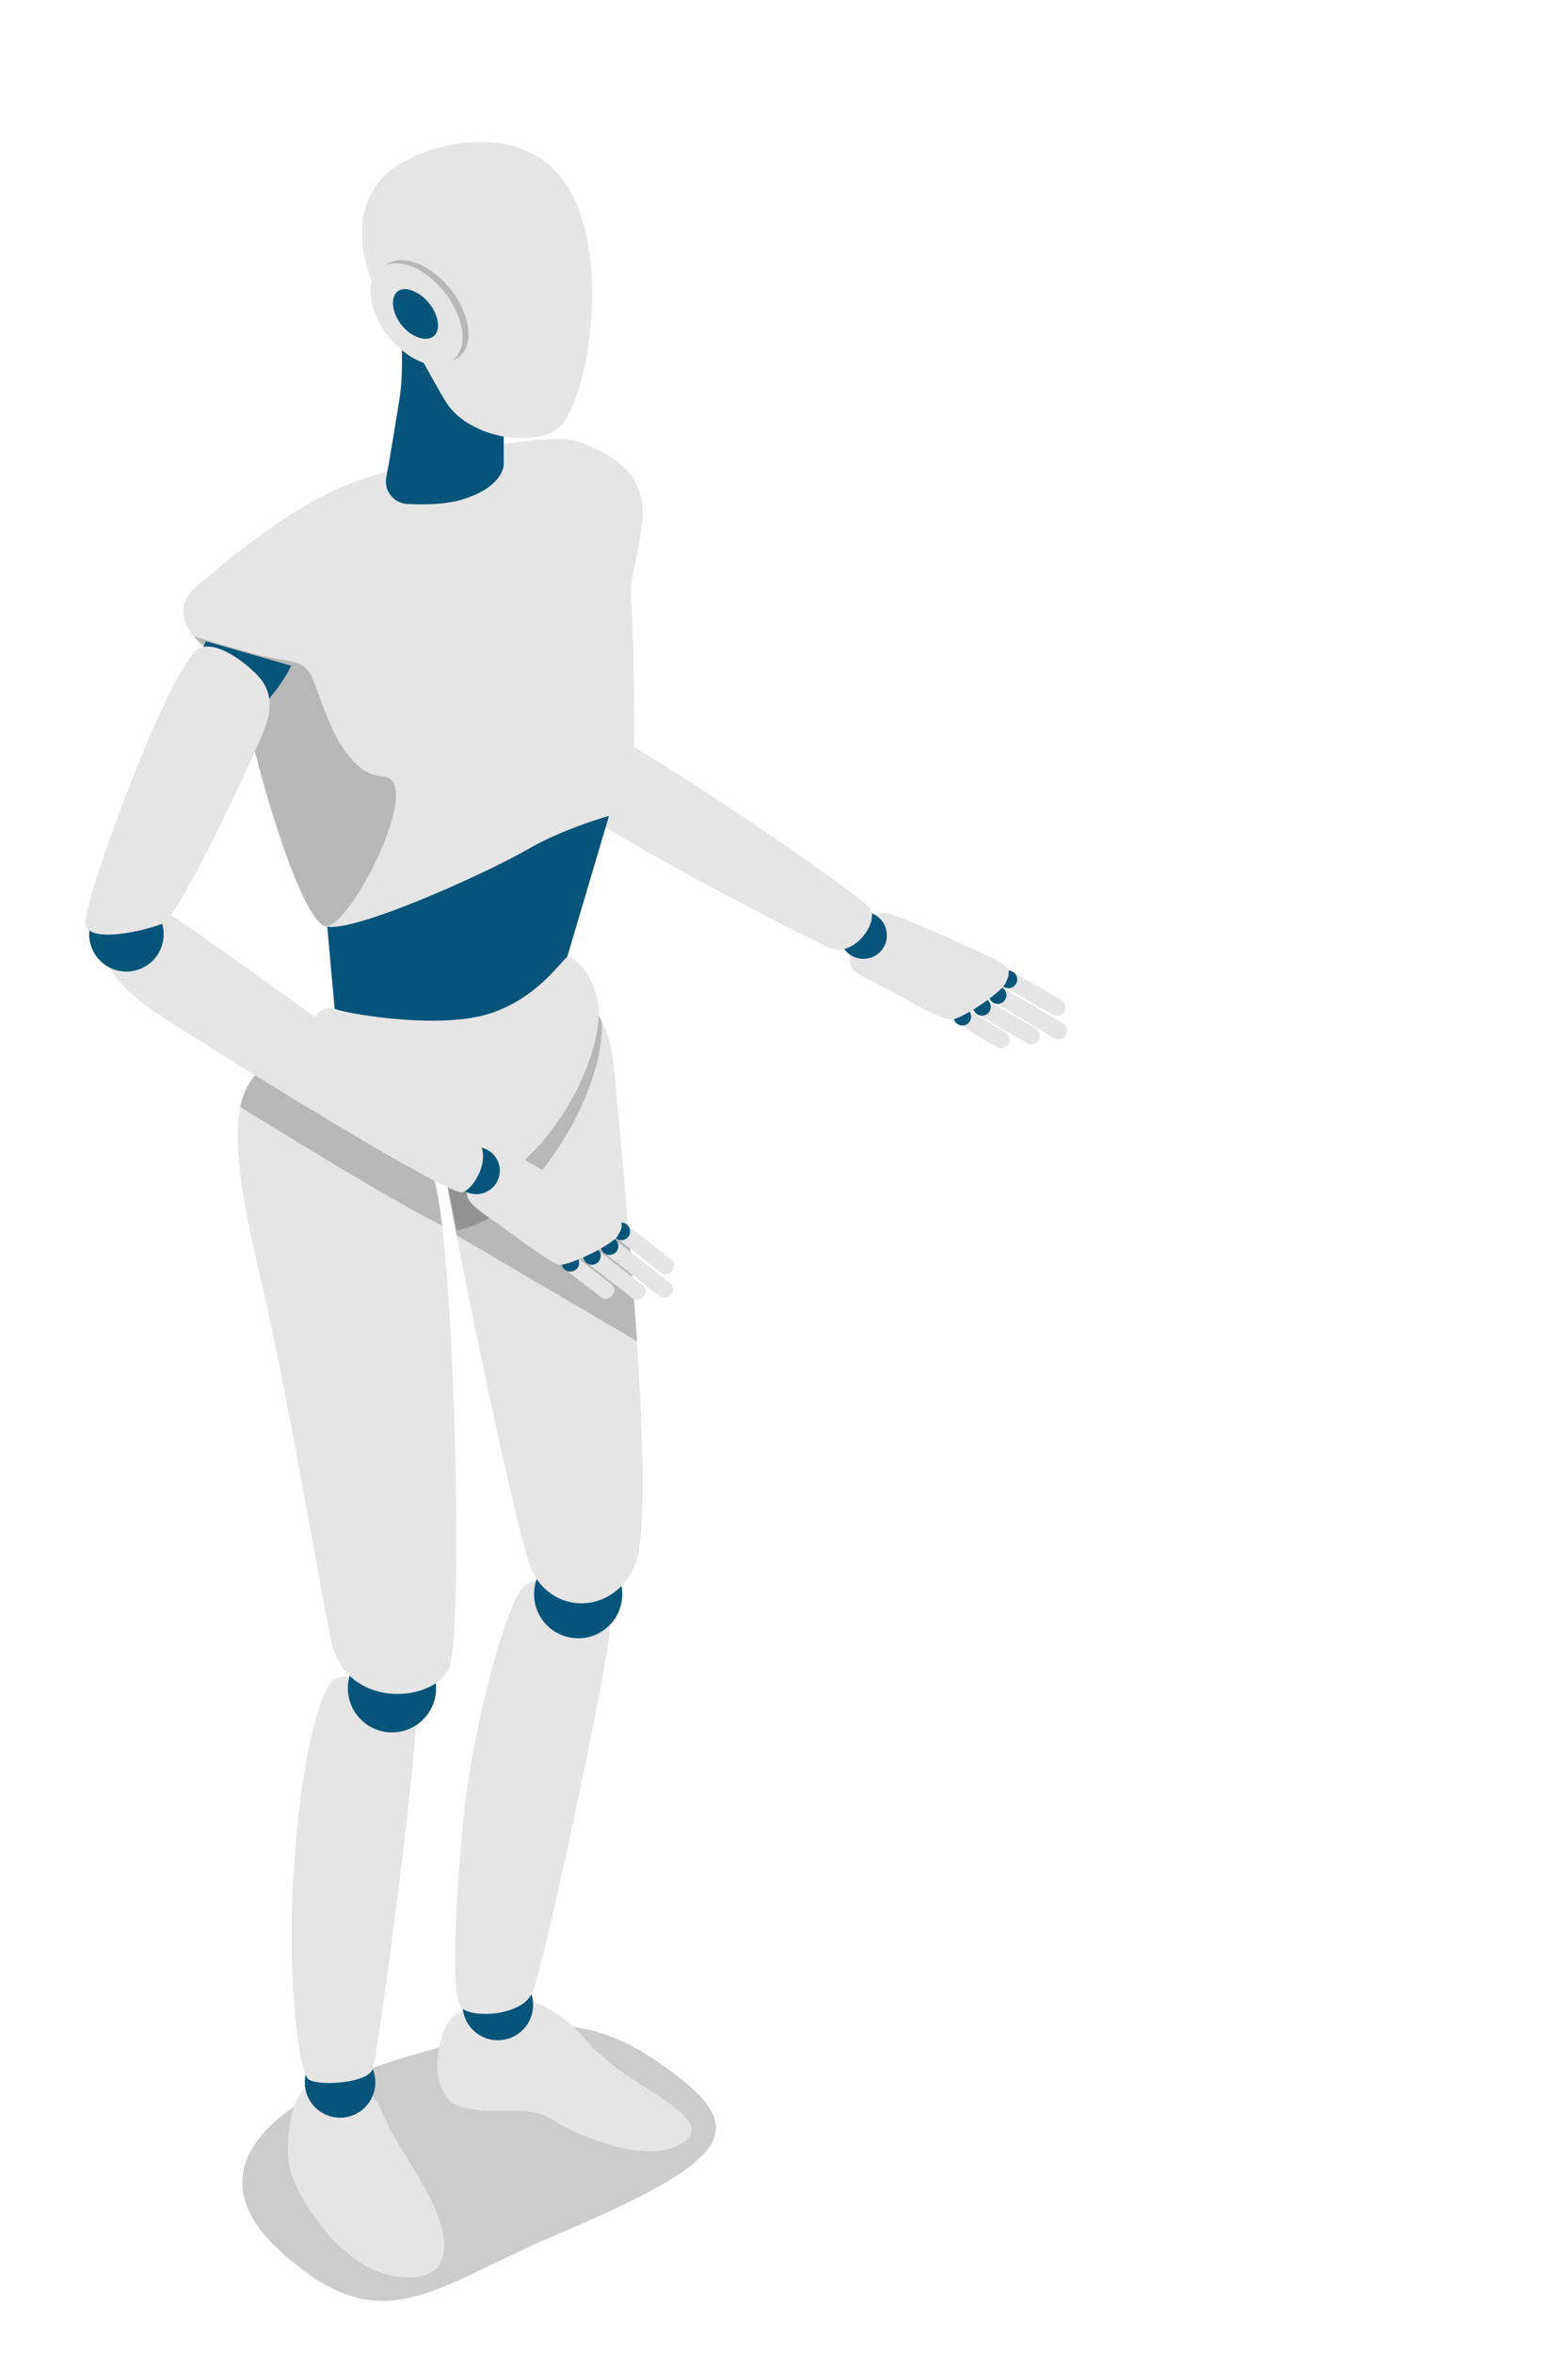 <svg xmlns:xlink="http://www.w3.org/1999/xlink"  enable-background="new 0 0 160 240" height="240" viewBox="0 0 160 240" width="160" xmlns="http://www.w3.org/2000/svg"><path d="m28.7 229.7c10.3 9.3 15.3 3.7 27.7-1.6 19.2-8.1 20.1-11.1 11.3-17.4s-14.7-4.3-26.9-.7c-12.2 3.7-21.8 11-12.1 19.7z" opacity=".2"/><path d="m46.6 205.4c-2.1 1.2-3.3 8.5.5 9.5s6.6-.3 9.1 1.2c2.4 1.6 9 4.4 12.6 2.9s.9-3.4-.8-4.7c-1.7-1.2-5.7-3.3-8.2-6.2s-6.9-6.4-13.2-2.7z" fill="#e5e5e5"/><circle cx="50.8" cy="204.5" fill="#06547a" r="3.6"/><path d="m53.4 161.9c-1.6 1.3-5.1 14-6 22.6s-1.5 19.2-.3 20.3 6.1.8 7.2-1.5 7.9-34.1 7.9-37-5.1-7.5-8.8-4.4z" fill="#e5e5e5"/><circle cx="59" cy="162.6" fill="#06547a" r="4.5"/><path d="m50.2 99.1c3.2-1.2 11.6-.4 12.5 10.2s4.5 45.4 2 50.6-9.2 4.7-10.8-.7c-2.5-8.3-9.7-44.1-10.1-48.9s.6-9 6.4-11.2z" fill="#e5e5e5"/><path d="m102.9 106.5c-.3.4-.8.6-1.2.3l-3.3-2c-.4-.2-.5-.8-.3-1.2.2-.4.8-.5 1.2-.3l3.3 2c.4.3.5.8.3 1.2z" fill="#e5e5e5"/><circle cx="98.2" cy="103.7" fill="#06547a" r=".9"/><path d="m106 106.1c-.3.4-.8.6-1.2.3l-4.5-2.6c-.4-.2-.5-.8-.3-1.2.2-.4.8-.5 1.2-.3l4.5 2.6c.4.3.5.8.3 1.2z" fill="#e5e5e5"/><circle cx="100.2" cy="102.7" fill="#06547a" r=".9"/><path d="m108.8 105.6c-.3.4-.8.6-1.2.3l-5.6-3.3c-.4-.2-.5-.8-.3-1.2.2-.4.8-.5 1.2-.3l5.6 3.3c.4.2.5.8.3 1.2z" fill="#e5e5e5"/><circle cx="101.8" cy="101.5" fill="#06547a" r=".9"/><path d="m108.6 103.2c-.3.4-.8.6-1.2.3l-4.3-2.5c-.4-.2-.5-.8-.3-1.2.2-.4.8-.5 1.2-.3l4.3 2.5c.4.2.5.8.3 1.2z" fill="#e5e5e5"/><circle cx="102.9" cy="99.9" fill="#06547a" r=".9"/><path d="m86.7 97.7c-.2 1.3 1.4 2 2.9 2.7s6.4 3.7 7.5 3.6 5-2.7 5.5-3.7c.6-1.2.4-1.6-.8-2.3s-9.4-4.3-10.7-4.7c-1.3-.5-2.4.1-3 1-.6 1.1-1.2 2.6-1.4 3.4z" fill="#e5e5e5"/><circle cx="88.1" cy="95.4" fill="#06547a" r="2.4"/><path d="m84.7 96.7c2.3 1 5-2.5 4.1-4s-25.6-18.2-27.9-18.4-4.4 5.7-1.6 8.3 23 13.1 25.4 14.1z" fill="#e5e5e5"/><path d="m32.7 86.8 1.6 17.8s10.3 1.5 13.9.6 9-5.3 9-5.3l5.6-18.9z" fill="#06547a"/><path d="m30.9 213.3c-1.2.9-2 5.9-1.2 8.4s5 9.7 10.8 10.5 5.5-3.7 3.6-7.6c-2-4-4-6.3-5.2-9.4-1.2-3.2-6-3.4-8-1.9z" fill="#e5e5e5"/><circle cx="34.7" cy="212.4" fill="#06547a" r="3.6"/><path d="m34.3 171.2c-1.6.6-3.6 8.1-4.3 19.3-.8 11.1.5 20.9 1.5 21.6s5.9.4 6.5-1 4.9-34.6 4.4-36.2-5.5-4.7-8.1-3.7z" fill="#e5e5e5"/><circle cx="40" cy="172.2" fill="#06547a" r="4.5"/><path d="m36.1 49.2c6.7-2.4 19.7-5.4 23.1-4.1s7 3.3 6.3 8.4-1.3 5.6-1.1 7.8.4 11.6.3 15-.7 6.4-.7 6.4-5.8 1.4-10.1 3.9-18.7 9-20.9 7.8-5.3-10.9-6.9-17.4c-1.7-6.5-3-8.8-4.1-9.9s-5.7-4.2-1.7-7.5c4-3.4 10.2-8.4 15.8-10.4z" fill="#e5e5e5"/><path d="m39.1 79.2c-4.9-.3-6.5-9.3-7.6-10.7s-2.1-.8-6.3-2c-2.4-.7-4.2-1.2-5.4-1.6.6.7 1.3 1.3 1.8 1.8.1.1.1.1.2.2.1.1.2.1.2.2 1.1 1.2 2.4 3.4 4.1 9.9s4.8 16.2 6.9 17.4c2.2 1.3 10.6-14.9 6.1-15.2z" opacity=".2"/><path d="m61.4 104.2c-1.4-2.9-2.8-3.9-5-4.5-1.3 1.5-4 3.6-7.5 5-1.4.5-3.1.8-4.9.9-.3 1.5-.4 3.1-.2 4.8.2 1.8 1.3 7.8 2.8 15.1 7.7-1.4 15.2-14.2 14.8-21.3z" opacity=".2"/><path d="m60.8 101.3c2 6-6.7 21.2-14.5 19.7-2.5-.5-13.3-8.2-14.2-13.1s.9-5.4 2.4-4.9 11.1 2.1 16 .2c4.9-1.8 7.1-5.8 7.5-5.6 1.4.6 2.1 1.8 2.8 3.7z" fill="#e5e5e5"/><path d="m34 168.2c2 6.1 10.2 5.4 11.8 2 1.6-3.3.5-44.7-1.6-50.3-2-5.6-9.3-13.3-15.6-11.7s-4.7 11-1.8 23.1c2.8 12.1 6.6 35 7.2 36.9z" fill="#e5e5e5"/><path d="m40.5 27.6c.3 4.1.9 9.5.2 13.5-.4 2.4-.9 5.6-1.3 7.7-.2 1.3.8 2.5 2.1 2.6 1.8.1 4.4.1 6.4-.7 3.5-1.3 3.5-3.3 3.5-3.3v-10.6z" fill="#06547a"/><path d="m40.1 17.2c3.8-2.8 14-5.3 18.2 2.5s1.4 22.8-1.8 24.3c-3.5 1.7-9.1.1-11-3s-2.8-5.5-5.1-8c-1.6-1.8-2.7-4.4-3.3-7.2-.5-2.8-.1-6.3 3-8.6z" fill="#e5e5e5"/><path d="m38.4 29.4c0 2.6 2.1 5.7 4.7 7s4.7.2 4.7-2.3c0-2.6-2.1-5.7-4.7-7-2.7-1.3-4.7-.3-4.7 2.3z" opacity=".2"/><path d="m37.8 29.7c0 2.6 2.1 5.7 4.7 7s4.7.2 4.7-2.3-2.1-5.7-4.7-7-4.7-.2-4.7 2.3z" fill="#e5e5e5"/><path d="m40.1 30.9c0 1.3 1 2.8 2.3 3.4s2.3.1 2.3-1.1-1-2.8-2.3-3.4c-1.3-.7-2.3-.2-2.3 1.1z" fill="#06547a"/><path d="m45.3 119c.4 2.1.8 4.5 1.3 7l18.4 10.8c-.2-3.2-.5-6.5-.7-9.7l-12.2-6.9z" opacity=".2"/><path d="m62.5 132.1c-.3.4-.8.5-1.2.2l-3.1-2.4c-.4-.3-.4-.8-.1-1.2.3-.4.8-.4 1.2-.1l3.1 2.4c.3.2.4.8.1 1.1z" fill="#e5e5e5"/><circle cx="58.2" cy="128.8" fill="#06547a" r=".9"/><path d="m65.7 132.2c-.3.4-.8.5-1.2.2l-4.1-3.2c-.4-.3-.4-.8-.1-1.2.3-.4.8-.4 1.2-.1l4.1 3.2c.3.2.4.7.1 1.1z" fill="#e5e5e5"/><circle cx="60.4" cy="128.1" fill="#06547a" r=".9"/><path d="m68.5 132c-.3.4-.8.5-1.2.2l-5.1-4c-.4-.3-.4-.8-.1-1.2.3-.4.8-.4 1.2-.1l5.1 4c.3.2.4.7.1 1.1z" fill="#e5e5e5"/><circle cx="62.2" cy="127.1" fill="#06547a" r=".9"/><path d="m68.6 129.6c-.3.4-.8.5-1.2.2l-3.9-3.1c-.4-.3-.4-.8-.1-1.2.3-.4.8-.4 1.2-.1l3.9 3.1c.3.2.4.7.1 1.1z" fill="#e5e5e5"/><circle cx="63.4" cy="125.6" fill="#06547a" r=".9"/><path d="m47.7 121.3c-.4 1.2 1.1 2.1 2.5 3.1 1.4.9 5.9 4.5 6.9 4.6s5.3-2 5.9-2.9c.7-1.1.6-1.5-.5-2.3s-8.8-5.5-10-6.1-2.4-.2-3.1.6c-.6.8-1.5 2.3-1.7 3z" fill="#e5e5e5"/><circle cx="48.6" cy="119.4" fill="#06547a" r="2.4"/><path d="m28.6 108.2c-2.3.6-3.5 2.2-4.1 4.7 7.3 4.5 16.5 10.1 20.6 12.1-.3-2.4-.6-4.1-.9-5-.7-1.9-1.9-3.9-3.5-5.8-2.3-1.7-5-3.7-7.7-5.6-1.4-.7-2.9-.8-4.4-.4z" opacity=".2"/><path d="m11 95.2c-1.1 2.1.2 4.9 4.8 8 4.9 3.3 27.8 17.5 31.1 18.4 1.1.3 3.6-3.5 1.7-5.5s-29.4-21.8-31.1-22.7c-1.7-1-5.1-.8-6.5 1.8z" fill="#e5e5e5"/><circle cx="12.9" cy="95.3" fill="#06547a" r="3.8"/><path d="m21 65.4 8.7 2.5s-.7 1.7-2.8 4-6.7 1.4-7.2-.5c-.4-1.9 1.3-6 1.3-6z" fill="#06547a"/><path d="m20.1 66.3c1.5-1.2 4.5.9 6 2.4 1 1 1.9 2.4 1.1 5.1-.9 2.6-8.9 19.7-10.6 20.4s-7.8 2.2-7.9-.1 8.1-25 11.4-27.8z" fill="#e5e5e5"/></svg>